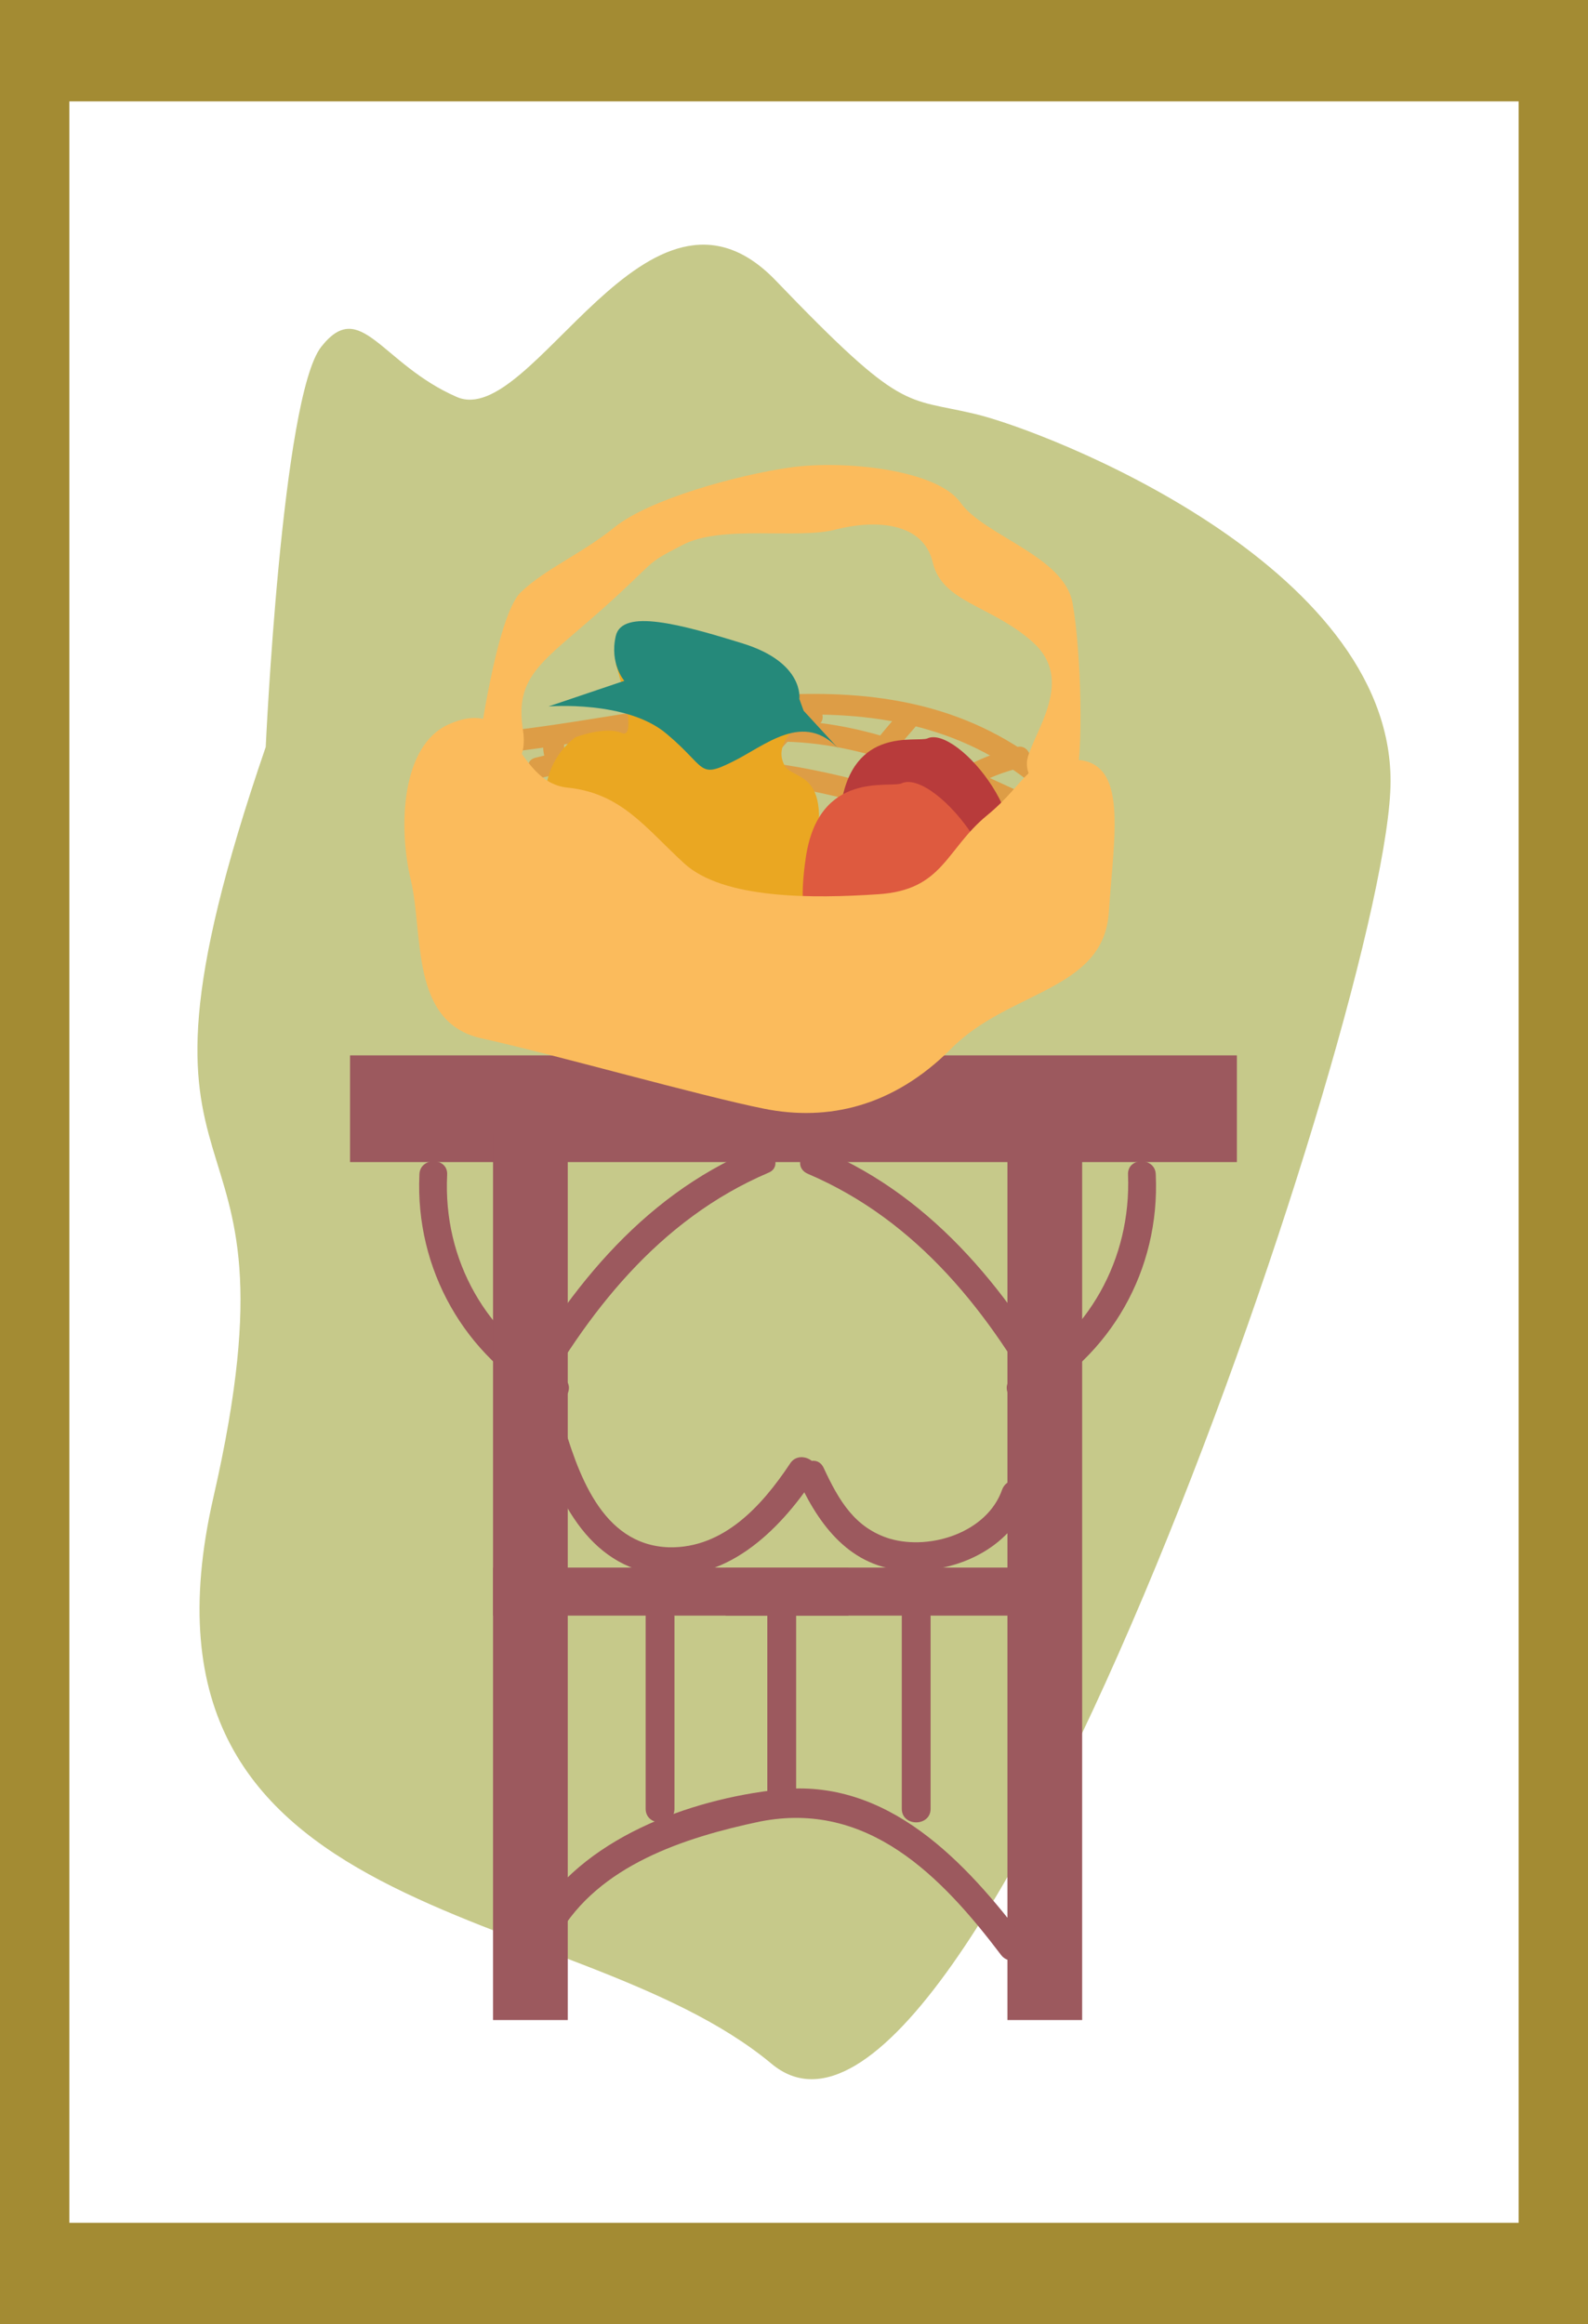 <?xml version="1.0" encoding="utf-8"?>
<!-- Generator: Adobe Illustrator 19.0.0, SVG Export Plug-In . SVG Version: 6.00 Build 0)  -->
<svg version="1.1" id="Layer_1" xmlns="http://www.w3.org/2000/svg" xmlns:xlink="http://www.w3.org/1999/xlink" x="0px" y="0px"
	 viewBox="0 0 148.8 217.8" style="enable-background:new 0 0 148.8 217.8;" xml:space="preserve">
<style type="text/css">
	.st0{fill:#A38B33;}
	.st1{fill:#FFFFFF;}
	.st2{fill:#C6C98A;}
	.st3{fill:#9C595E;}
	.st4{fill:#DD9D46;}
	.st5{fill:#EAA722;}
	.st6{fill:#B83B3B;}
	.st7{fill:#DE5A3F;}
	.st8{fill:#25897A;}
	.st9{fill:#FBBB5C;}
</style>
<g id="XMLID_2552_">
	<g id="XMLID_2654_">
		<rect id="XMLID_2657_" x="0" class="st0" width="148.8" height="217.8"/>
		<rect id="XMLID_2656_" x="6.5" y="9.5" class="st1" width="135.8" height="198.8"/>
		<path id="XMLID_2655_" class="st2" d="M24.9,70c0,0,1.5-32.8,5.2-37.5s5.6,1.6,12.7,4.7s17.9-23.4,29.9-10.9s12,10.9,18.7,12.5
			c6.7,1.6,38.9,14.1,38.9,34.4S91,209,72.3,193.4S10.7,180.9,20,140.3S8.8,116.9,24.9,70z"/>
	</g>
	<g id="XMLID_2553_">
		<g id="XMLID_2626_">
			<rect id="XMLID_2653_" x="32.8" y="98.9" class="st3" width="83.1" height="10"/>
			<g id="XMLID_2644_">
				<g id="XMLID_2651_">
					<path id="XMLID_2652_" class="st3" d="M70.6,107.7c-10.7,4.5-17.8,13.7-23.2,23.6c-0.8,1.5,1.5,2.8,2.3,1.3
						c5.2-9.5,12-18.3,22.3-22.7C73.5,109.3,72.2,107,70.6,107.7L70.6,107.7z"/>
				</g>
				<g id="XMLID_2649_">
					<path id="XMLID_2650_" class="st3" d="M39.3,110.1c-0.4,8.8,4.2,17,12,21.2c1.5,0.8,2.9-1.5,1.3-2.3
						c-7-3.7-11.1-10.9-10.7-18.9C42,108.4,39.3,108.4,39.3,110.1L39.3,110.1z"/>
				</g>
				<g id="XMLID_2647_">
					<path id="XMLID_2648_" class="st3" d="M60.5,151.5c0,6,0,12,0,18c0,1.7,2.7,1.7,2.7,0c0-6,0-12,0-18
						C63.1,149.8,60.5,149.8,60.5,151.5L60.5,151.5z"/>
				</g>
				<rect id="XMLID_2646_" x="46.2" y="106.3" class="st3" width="7" height="83"/>
				<rect id="XMLID_2645_" x="46.2" y="146.9" class="st3" width="33.3" height="4.5"/>
			</g>
			<g id="XMLID_2635_">
				<g id="XMLID_2642_">
					<path id="XMLID_2643_" class="st3" d="M75.7,110c10.3,4.4,17.1,13.1,22.3,22.7c0.8,1.5,3.1,0.2,2.3-1.3
						c-5.4-9.9-12.6-19.1-23.2-23.6C75.4,107,74.1,109.3,75.7,110L75.7,110z"/>
				</g>
				<g id="XMLID_2640_">
					<path id="XMLID_2641_" class="st3" d="M105.7,110.1C106,118,102,125.2,95,129c-1.5,0.8-0.2,3.1,1.3,2.3
						c7.8-4.2,12.4-12.3,12-21.2C108.3,108.4,105.6,108.4,105.7,110.1L105.7,110.1z"/>
				</g>
				<g id="XMLID_2638_">
					<path id="XMLID_2639_" class="st3" d="M84.5,151.5c0,6,0,12,0,18c0,1.7,2.7,1.7,2.7,0c0-6,0-12,0-18
						C87.1,149.8,84.5,149.8,84.5,151.5L84.5,151.5z"/>
				</g>
				<rect id="XMLID_2637_" x="94.4" y="106.3" class="st3" width="7" height="83"/>
				<rect id="XMLID_2636_" x="68" y="146.9" class="st3" width="33.3" height="4.5"/>
			</g>
			<g id="XMLID_2633_">
				<path id="XMLID_2634_" class="st3" d="M52.3,181.4c3.8-6.6,11.8-9.2,18.9-10.7c10.1-2,17,5.1,22.6,12.5c1,1.3,3.3,0,2.3-1.3
					c-5.6-7.4-12.9-15.3-23.1-14.2c-8.4,0.9-18.6,4.6-23,12.3C49.2,181.5,51.5,182.9,52.3,181.4L52.3,181.4z"/>
			</g>
			<g id="XMLID_2631_">
				<path id="XMLID_2632_" class="st3" d="M71.9,150c0,6.1,0,12.3,0,18.4c0,1.7,2.7,1.7,2.7,0c0-6.1,0-12.3,0-18.4
					C74.6,148.3,71.9,148.3,71.9,150L71.9,150z"/>
			</g>
			<g id="XMLID_2629_">
				<path id="XMLID_2630_" class="st3" d="M74.9,138.9c2.1,4.5,5.2,8.3,10.6,8.3c4.7,0,9.4-2.4,11-6.9c0.6-1.6-2-2.3-2.6-0.7
					c-1.4,4-6.7,5.7-10.5,4.6c-3.3-1-4.8-3.6-6.2-6.6C76.5,136,74.2,137.4,74.9,138.9L74.9,138.9z"/>
			</g>
			<g id="XMLID_2627_">
				<path id="XMLID_2628_" class="st3" d="M50,133.5c1.8,5.9,4.5,12.9,11.4,14c6.5,1,11.6-4,14.9-9c1-1.4-1.4-2.8-2.3-1.3
					c-2.6,3.9-6.2,7.9-11.3,7.8c-6.4-0.2-8.6-7.1-10.1-12.2C52.1,131.1,49.5,131.8,50,133.5L50,133.5z"/>
			</g>
		</g>
		<g id="XMLID_2554_">
			<g id="XMLID_2619_">
				<path id="XMLID_727_" class="st4" d="M98.5,72.3c-14.7-12.3-34.1-5.7-51-3.8c-1.3,0.1-1.3,2.1,0,2C63.6,68.7,82.9,62,97,73.7
					C98,74.6,99.5,73.2,98.5,72.3L98.5,72.3z"/>
			</g>
			<g id="XMLID_2612_">
				<path id="XMLID_726_" class="st4" d="M97.5,75.1c-7.2-3.3-14.2-6.9-22.2-7.5C66.8,67,58.4,69,50.2,71c-1.3,0.3-0.7,2.2,0.5,1.9
					c7.5-1.8,15-3.6,22.8-3.4c8.4,0.2,15.5,3.9,23,7.3C97.7,77.3,98.7,75.6,97.5,75.1L97.5,75.1z"/>
			</g>
			<g id="XMLID_2605_">
				<path id="XMLID_725_" class="st4" d="M93.4,77.6c-11.4-4.9-28.2-9.4-40.3-4.5c-1.2,0.5-0.7,2.4,0.5,1.9
					c11.6-4.7,27.8-0.4,38.7,4.3C93.5,79.9,94.6,78.1,93.4,77.6L93.4,77.6z"/>
			</g>
			<g id="XMLID_2598_">
				<path id="XMLID_724_" class="st4" d="M89.6,80.5c-10-3.8-20-5.3-30.6-4c-1.3,0.2-1.3,2.2,0,2c10.4-1.2,20.3,0.3,30.1,3.9
					C90.3,82.9,90.8,81,89.6,80.5L89.6,80.5z"/>
			</g>
			<g id="XMLID_2591_">
				<path id="XMLID_723_" class="st4" d="M82.6,82.3c-4.8-1.6-9.7-2.4-14.7-2.4c-1.3,0-1.3,2,0,2c4.9,0.1,9.6,0.8,14.2,2.3
					C83.3,84.7,83.8,82.7,82.6,82.3L82.6,82.3z"/>
			</g>
			<g id="XMLID_2584_">
				<path id="XMLID_722_" class="st4" d="M95.3,70c-3.2,0.8-6,2.2-8.5,4.4c-2.8,2.5-4,6-6.5,8.7c-0.9,0.9,0.5,2.4,1.4,1.4
					c2.1-2.3,3.2-5.2,5.3-7.5c2.4-2.6,5.4-4.3,8.8-5.1C97.1,71.6,96.5,69.7,95.3,70L95.3,70z"/>
			</g>
			<g id="XMLID_2577_">
				<path id="XMLID_721_" class="st4" d="M84.3,66.8c-2.2,2.4-4.1,5-5.8,7.9c-0.7,1.2-1.4,2.4-1.9,3.7c-0.7,1.8-0.5,3.9-1.5,5.6
					c-0.7,1.1,1,2.1,1.7,1c0.6-1,0.8-1.8,1.1-3c0.4-2,0.9-3.6,1.8-5.4c1.7-3,3.7-5.8,6-8.4C86.6,67.2,85.2,65.8,84.3,66.8L84.3,66.8
					z"/>
			</g>
			<g id="XMLID_2570_">
				<path id="XMLID_720_" class="st4" d="M75.9,66.2c-6.8,1.9-7,10.7-8.2,16.3c-0.2,1.3,1.7,1.8,1.9,0.5c0.9-4.7,1.1-13.4,6.8-15
					C77.6,67.8,77.1,65.9,75.9,66.2L75.9,66.2z"/>
			</g>
			<g id="XMLID_2563_">
				<path id="XMLID_719_" class="st4" d="M51,68.9c-0.7,3.2,2.1,5.2,4.6,6.4c1.2,0.6,2.2-1.2,1-1.7c-1.6-0.8-4.1-1.9-3.7-4.1
					C53.2,68.2,51.2,67.6,51,68.9L51,68.9z"/>
			</g>
			<path id="XMLID_2562_" class="st5" d="M74.2,68.6c0,0-1.6,1.4-0.7,3.1s5.3,0,2.1,11.5s-12.3,7.8-14,8.3
				c-4.6,1.5-15.9-16.1-7.7-22.4c0,0,2.8-1.1,4.4-0.4c1.6,0.6-0.6-6.5-0.6-6.5L74.2,68.6z"/>
			<path id="XMLID_2561_" class="st6" d="M80.8,84.5c0,0,0.9-1,0.2-2c-0.7-1-3.3,0.4-2.2-7c1.1-7.5,7.1-5.9,8.1-6.3
				c2.8-1.3,11.2,8.8,6.6,13.4c0,0-1.6,0.9-2.7,0.6c-1.1-0.3,0.9,4,0.9,4L80.8,84.5z"/>
			<path id="XMLID_2560_" class="st7" d="M77.8,90.4c0,0,1-1.1,0.2-2.2c-0.8-1.1-3.7,0.5-2.5-7.8s7.9-6.5,9-7
				c3.1-1.4,12.4,9.8,7.3,14.9c0,0-1.8,1-3,0.7c-1.2-0.3,1,4.4,1,4.4L77.8,90.4z"/>
			<path id="XMLID_2559_" class="st8" d="M74.9,65.5c0,0,0.5-3.4-5.3-5.2S58.3,57,57.7,59.6c-0.6,2.6,0.8,4.2,0.8,4.2l-7.1,2.4
				c0,0,7.4-0.6,11.1,2.6c3.7,3.1,2.9,4.2,6.1,2.6c3.1-1.5,6.7-4.9,10.1-1.1l-3.4-3.7L74.9,65.5z"/>
			<g id="XMLID_2555_">
				<g id="XMLID_2556_">
					<path id="XMLID_2558_" class="st9" d="M44.8,70.4c0,0,1.7-12.7,4-14.9s5.7-3.6,8.8-6.1c3.2-2.6,11.5-4.9,16.5-5.6
						c5-0.7,13.7,0.2,15.9,3.3c2.2,3.1,9.7,5,10.5,9.4s1.1,14.5,0.2,17c-0.9,2.5-5.1,0.1-4.4-2.5s4.4-7.3,0.5-10.8s-8.5-3.7-9.4-7.5
						c-0.9-3.8-5.4-4-9-3.1c-3.6,1-10.8-0.5-14.5,1.5c-3.7,1.9-2.2,1.3-7.6,6.1s-8.1,6.1-7.3,11.2S44.4,73.1,44.8,70.4z"/>
					<path id="XMLID_2557_" class="st9" d="M42,67.9c-4.4,2-4.7,9.6-3.5,14.6c1.2,5.1-0.1,13.3,6.6,14.8c6.8,1.5,20.5,5.4,26.5,6.6
						c6,1.2,12.1-0.2,17.5-5.6c5.4-5.5,14.3-5.4,14.8-12.8c0.5-7.4,1.8-14-3-14.3c-4.8-0.3-4.5,2-8.4,5.2c-3.9,3.2-4.1,7-10.2,7.4
						c-6,0.4-14.5,0.5-18.2-2.9s-5.9-6.6-11-7.1C48.1,73.2,48.4,65,42,67.9z"/>
				</g>
			</g>
		</g>
	</g>
</g>
</svg>
